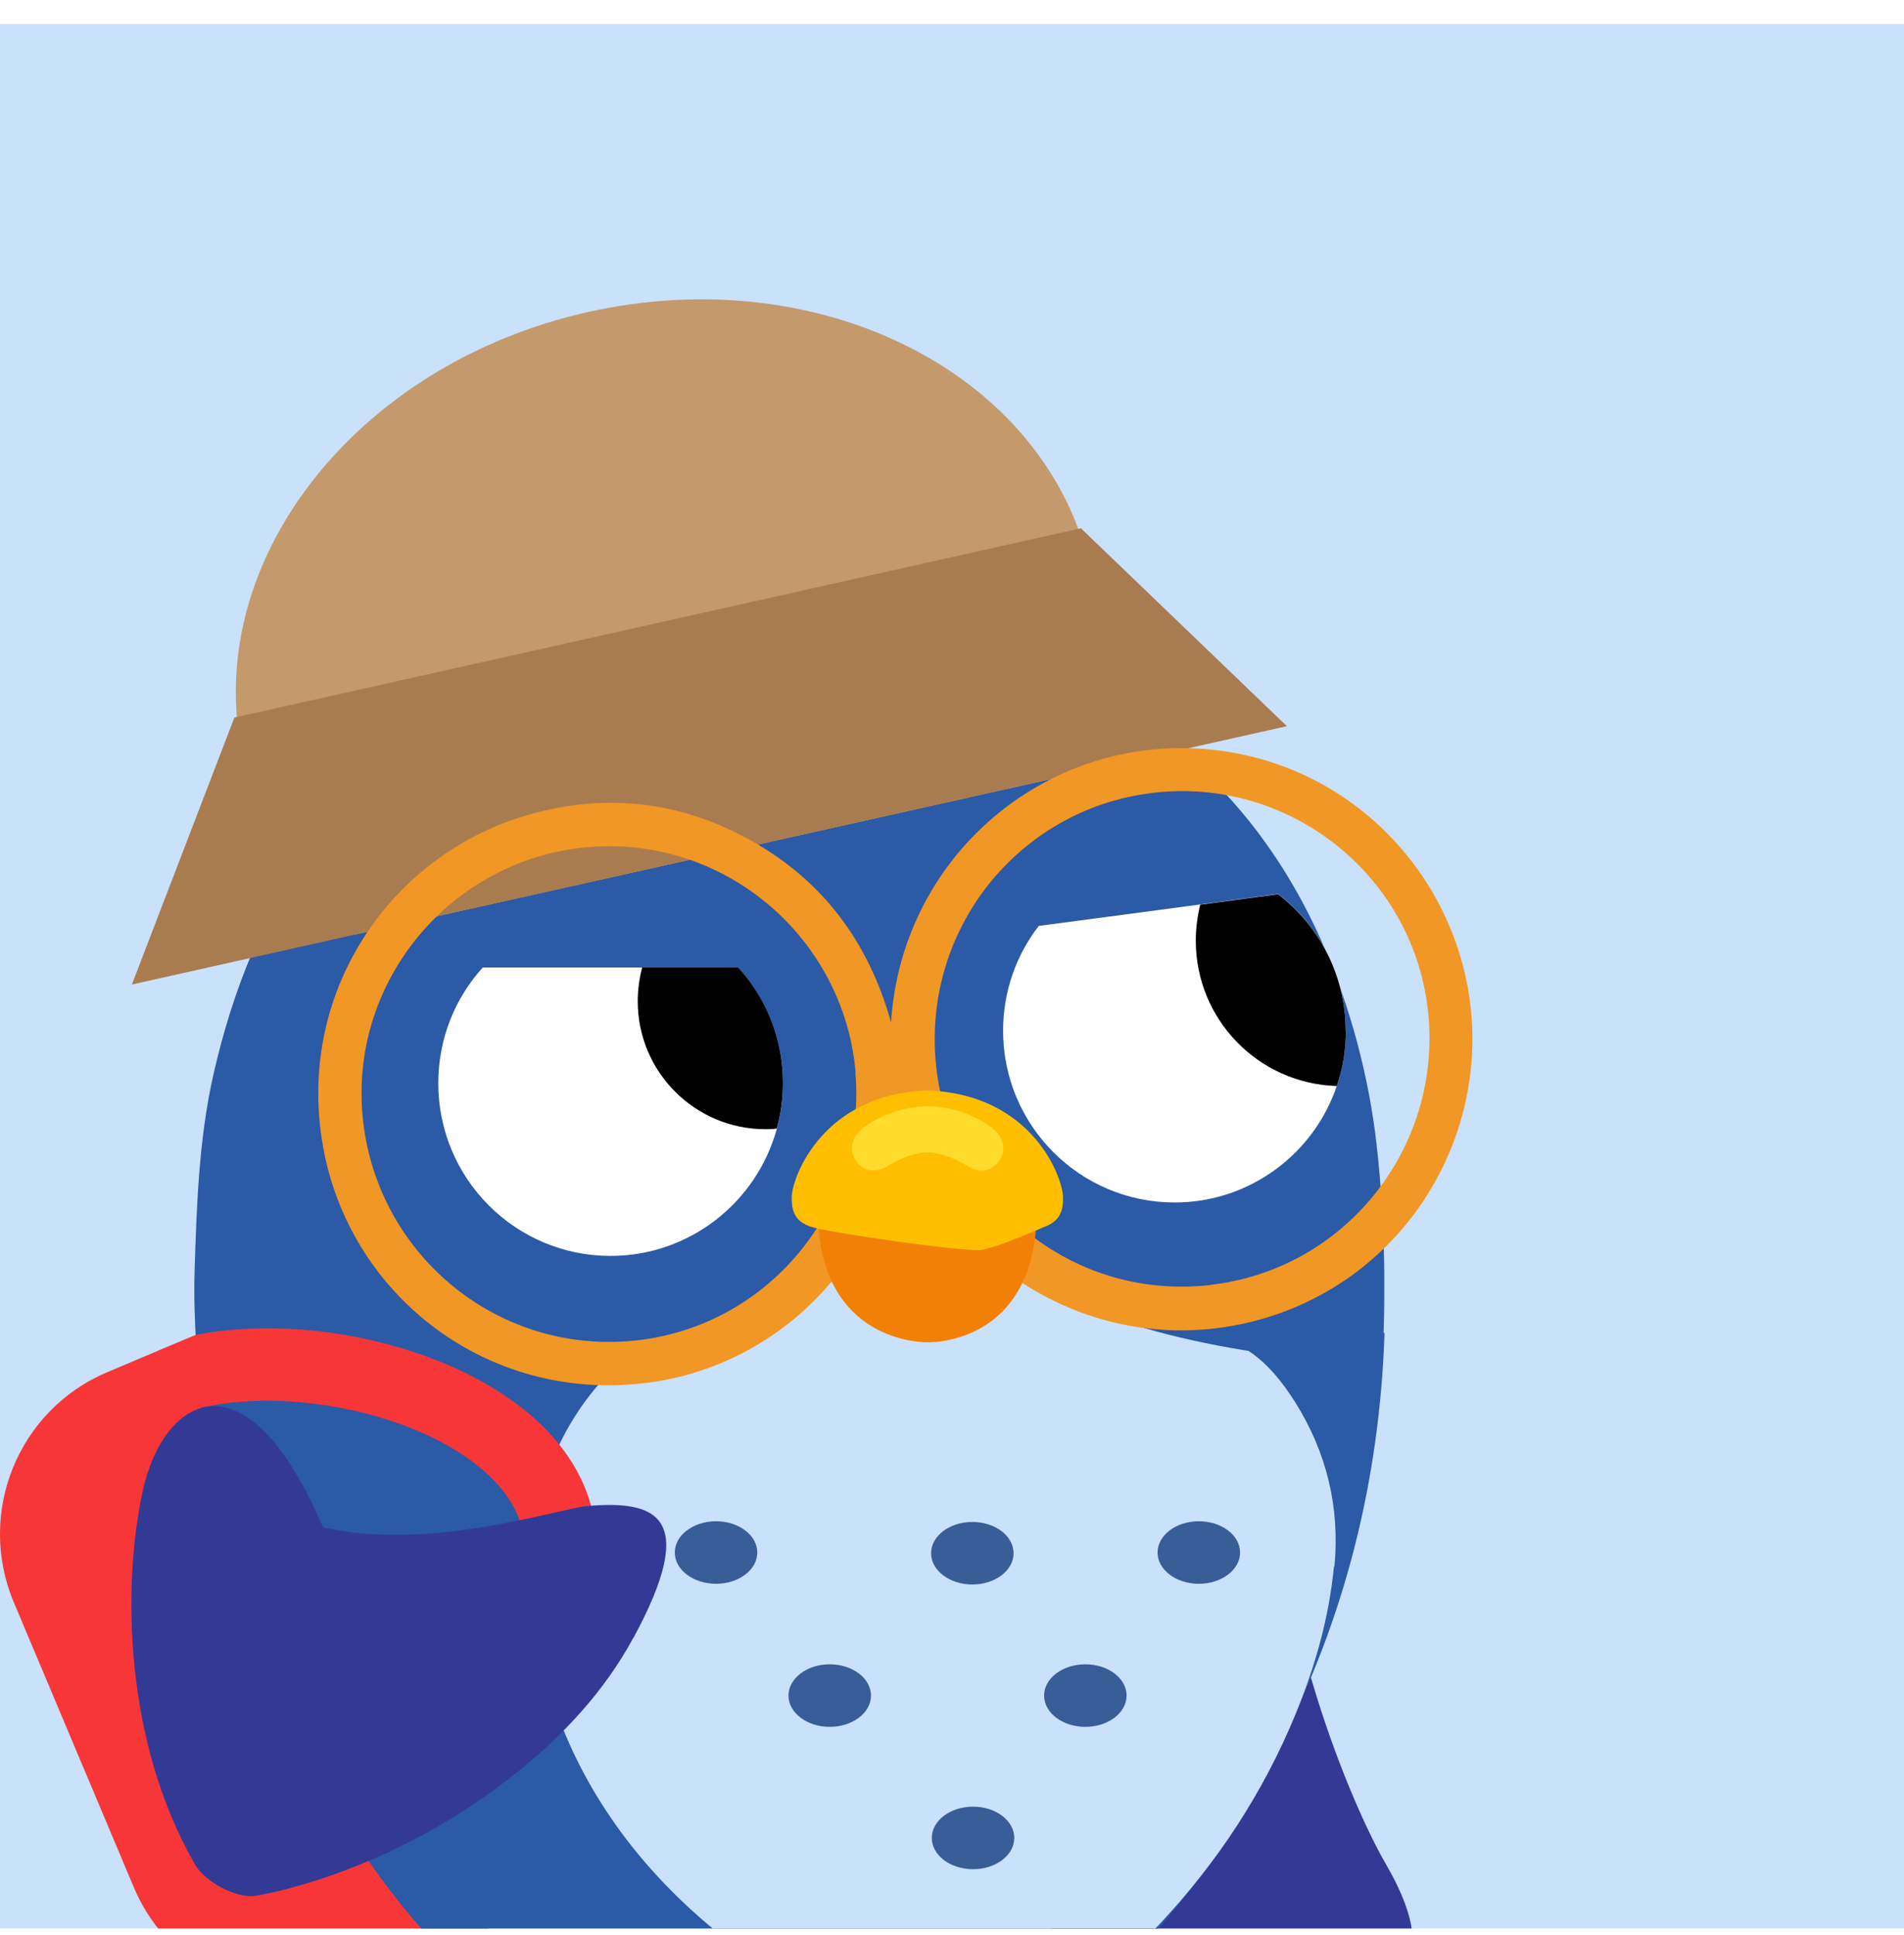 <svg width="186" height="189" viewBox="0 0 186 189" fill="none" xmlns="http://www.w3.org/2000/svg">
<g clip-path="url(#clip0_2557_47063)" filter="url(#filter0_d_2557_47063)">
<rect width="186" height="186" fill="#C9E1FB"/>
<g clip-path="url(#clip1_2557_47063)">
<path d="M49.827 185.088L35.51 191.128C26.792 194.797 16.731 190.718 13.066 181.966L1.344 154.138C-2.321 145.409 1.753 135.336 10.494 131.666L15.456 129.569L19.166 128.02L24.834 125.627C32.528 122.39 41.246 125.194 45.73 131.894C46.322 132.783 46.845 133.763 47.278 134.789L56.337 156.326L58.978 162.616C62.642 171.345 58.568 181.396 49.827 185.088Z" fill="#F73737"/>
<path d="M123.485 192.632C111.922 191.561 102.248 186.547 102.248 186.547C103.796 184.724 105.344 182.741 106.937 180.553C113.697 171.3 118.318 161.386 120.89 152.064C122.461 146.366 123.485 140.623 124.191 135.381C123.963 155.483 132.294 174.377 135.322 179.596C142.173 191.379 135.071 193.726 123.508 192.632H123.485Z" fill="#333A95"/>
<path d="M135.253 127.837C134.775 142.15 131.407 155.779 124.76 168.542C121.664 174.491 118.182 180.188 113.789 185.271C112.104 187.231 110.352 189.077 108.508 190.832C103.386 195.732 97.65 199.834 91.186 203.002C87.771 204.666 84.152 205.646 80.374 206.01C79.577 206.079 78.757 206.238 77.961 206.238C74.979 206.284 72.088 205.919 69.288 205.213C65.806 204.324 62.46 202.888 59.273 200.996C48.051 194.364 39.197 185.362 32.618 174.103C28.794 167.539 25.539 160.702 23.331 153.409C21.761 148.235 20.555 142.993 19.894 137.637C19.553 134.789 19.325 131.917 19.166 129.068C19.029 126.675 18.938 124.282 19.007 121.912C19.212 115.393 19.416 108.898 20.873 102.494C22.74 94.334 25.79 86.722 30.638 79.862C32.778 76.831 35.373 74.21 38.081 71.703C40.676 69.31 43.362 67.053 46.025 64.752C47.801 63.225 48.802 61.379 48.575 59.008C48.529 58.484 48.438 57.96 48.279 57.459C48.165 57.026 48.006 56.615 47.824 56.205C47.755 56.045 47.664 55.863 47.573 55.704C47.505 55.59 47.437 55.476 47.368 55.362C46.526 53.926 45.525 52.627 44.455 51.396C44.455 51.396 44.455 51.396 44.432 51.373C43.658 50.462 42.816 49.596 41.928 48.798C41.609 48.502 41.314 48.205 40.995 47.932C40.494 47.476 39.88 47.134 39.333 46.724C39.151 46.587 39.083 46.405 39.083 46.222C39.083 45.903 39.311 45.607 39.675 45.562C39.766 45.562 39.88 45.562 39.971 45.562C42.201 45.539 44.341 45.881 46.344 46.747C46.868 46.997 47.368 47.248 47.869 47.522C50.145 48.843 52.285 50.279 54.015 52.217C54.06 52.262 54.106 52.331 54.151 52.376C54.243 52.467 54.311 52.558 54.379 52.65C54.447 52.718 54.516 52.809 54.561 52.877C54.63 52.946 54.675 53.037 54.743 53.105C54.812 53.174 54.857 53.265 54.925 53.333C55.017 53.447 55.108 53.584 55.199 53.698C55.199 53.698 55.199 53.698 55.199 53.721C55.358 53.926 55.517 54.154 55.722 54.359C55.836 54.473 55.995 54.427 56.064 54.313C56.064 54.291 56.086 54.245 56.064 54.199C56.064 54.063 56.041 53.949 55.995 53.812C55.904 53.447 55.836 53.083 55.768 52.718C55.563 51.487 55.358 50.279 55.267 49.049C55.221 48.388 55.199 47.727 55.199 47.089C55.199 47.043 55.199 46.997 55.199 46.952C55.199 46.952 55.199 46.929 55.199 46.906C55.199 46.77 55.199 46.61 55.221 46.473C55.221 46.382 55.221 46.291 55.221 46.2C55.244 45.812 55.29 45.425 55.335 45.06C55.335 44.969 55.335 44.878 55.381 44.809C55.381 44.696 55.404 44.582 55.426 44.468C55.586 43.442 55.859 42.439 56.223 41.482C56.268 41.368 56.314 41.277 56.337 41.163C56.405 41.026 56.45 40.867 56.542 40.707C56.564 40.639 56.587 40.593 56.633 40.525C56.769 40.206 56.928 39.909 57.111 39.613C57.202 39.454 57.316 39.271 57.407 39.112C57.475 38.998 57.543 38.884 57.611 38.793C57.68 38.702 57.748 38.61 57.816 38.519C57.816 38.519 57.839 38.474 57.862 38.474C57.93 38.382 57.998 38.291 58.067 38.2C58.135 38.109 58.203 38.018 58.294 37.927C58.522 37.653 58.749 37.38 59.023 37.129C59.114 37.038 59.205 36.947 59.273 36.878C59.683 36.468 60.32 35.967 60.866 35.967C60.935 35.967 61.003 35.967 61.048 36.012C61.367 36.24 61.185 37.083 61.185 37.448C61.094 40.798 61.618 44.057 62.687 47.248C63.097 48.479 63.575 49.664 64.144 50.803C64.372 51.282 64.622 51.738 64.873 52.194C64.941 52.308 65.009 52.422 65.077 52.536C65.123 52.627 65.168 52.695 65.237 52.786C65.282 52.877 65.351 52.969 65.396 53.06C65.487 53.197 65.555 53.333 65.647 53.447C65.715 53.561 65.783 53.652 65.851 53.766C65.942 53.903 66.033 54.04 66.124 54.177C66.124 54.199 66.17 54.245 66.193 54.268C66.352 54.473 66.511 54.678 66.694 54.929C66.762 55.043 66.921 55.043 66.99 54.952C67.035 54.929 67.058 54.883 67.058 54.837C67.058 54.701 67.081 54.587 67.081 54.45C67.081 54.404 67.149 53.766 67.172 53.516C67.285 50.986 67.672 48.524 68.924 46.268C69.106 45.926 69.311 45.584 69.539 45.242C70.609 43.647 72.134 42.029 73.886 41.573C73.955 41.573 74.046 41.573 74.114 41.573C74.296 41.573 74.456 41.687 74.478 41.869C74.478 42.12 74.273 42.781 74.046 43.761C73.886 44.445 73.704 45.288 73.568 46.268C73.226 48.889 73.249 51.305 74.228 53.971C74.478 54.655 74.956 55.248 75.571 55.658C76.026 55.954 76.595 56.228 77.073 56.251C80.419 56.41 83.788 56.547 87.111 57.117C91.436 57.869 95.624 59.099 99.63 60.9C103.773 62.746 107.779 64.934 111.421 67.646C113.22 68.991 114.881 70.563 116.566 72.09C119.274 74.506 121.642 77.173 123.667 80.022C126.763 84.352 129.153 89.138 130.974 94.289C132.158 97.639 133.068 101.035 133.728 104.499C134.024 106.072 134.275 107.667 134.457 109.263C134.958 113.616 135.208 118.014 135.231 122.39C135.231 124.213 135.231 126.014 135.162 127.837H135.253Z" fill="#2B5AA6"/>
<path d="M130.314 150.628C129.836 155.642 128.47 160.428 126.558 165.078C123.394 172.758 118.91 179.573 113.242 185.613C111.49 187.481 106.095 192.951 98.401 195.276C94.919 196.051 92.779 195.891 92.779 195.891C92.779 195.891 84.676 196.529 74.524 189.669C54.356 176.04 50.919 157.58 52.126 147.438C52.171 147.05 52.217 146.685 52.285 146.321C54.061 135.153 61.64 129.866 61.64 129.866C80.738 127.701 85.268 112.271 85.268 112.271H92.734C92.734 112.271 92.597 124.806 121.664 129.547C121.778 129.547 121.892 129.592 122.006 129.615C123.872 130.868 125.284 132.646 126.513 134.583C129.608 139.506 130.906 144.885 130.36 150.651L130.314 150.628Z" fill="#C9E1FB"/>
<path d="M69.949 152.338C72.174 152.338 73.978 150.97 73.978 149.284C73.978 147.597 72.174 146.23 69.949 146.23C67.724 146.23 65.92 147.597 65.92 149.284C65.92 150.97 67.724 152.338 69.949 152.338Z" fill="#395D97"/>
<path d="M94.987 152.406C97.212 152.406 99.016 151.039 99.016 149.352C99.016 147.665 97.212 146.298 94.987 146.298C92.762 146.298 90.958 147.665 90.958 149.352C90.958 151.039 92.762 152.406 94.987 152.406Z" fill="#395D97"/>
<path d="M117.112 152.338C119.337 152.338 121.141 150.97 121.141 149.284C121.141 147.597 119.337 146.23 117.112 146.23C114.887 146.23 113.083 147.597 113.083 149.284C113.083 150.97 114.887 152.338 117.112 152.338Z" fill="#395D97"/>
<path d="M95.055 180.211C97.28 180.211 99.084 178.844 99.084 177.157C99.084 175.47 97.28 174.103 95.055 174.103C92.83 174.103 91.026 175.47 91.026 177.157C91.026 178.844 92.83 180.211 95.055 180.211Z" fill="#395D97"/>
<path d="M106.027 166.308C108.252 166.308 110.056 164.941 110.056 163.254C110.056 161.568 108.252 160.2 106.027 160.2C103.802 160.2 101.998 161.568 101.998 163.254C101.998 164.941 103.802 166.308 106.027 166.308Z" fill="#395D97"/>
<path d="M81.056 166.308C83.281 166.308 85.085 164.941 85.085 163.254C85.085 161.568 83.281 160.2 81.056 160.2C78.831 160.2 77.027 161.568 77.027 163.254C77.027 164.941 78.831 166.308 81.056 166.308Z" fill="#395D97"/>
<path d="M56.313 156.326C55.539 157.921 54.492 159.585 53.104 161.317C48.028 167.653 39.105 174.035 26.563 180.302C26.062 180.553 25.516 180.667 24.992 180.667C23.695 180.667 22.443 179.937 21.828 178.707C20.963 176.952 21.669 174.832 23.422 173.943C35.031 168.132 43.179 162.388 47.595 156.873C50.85 152.816 51.874 149.101 50.645 145.842C49.211 142.036 44.5 138.481 38.081 136.384C31.684 134.287 24.401 133.877 19.074 135.29C17.185 135.791 15.25 134.674 14.749 132.783C14.431 131.62 14.749 130.412 15.478 129.569L19.188 128.019C25.561 126.789 33.278 127.358 40.288 129.66C42.223 130.299 44.044 131.028 45.729 131.871C47.481 132.76 49.097 133.74 50.554 134.834C53.832 137.295 56.086 140.167 57.292 143.335C58.453 146.389 58.999 150.879 56.359 156.303L56.313 156.326Z" fill="#F73737"/>
<path d="M61.891 157.579C59.068 162.799 55.085 167.083 50.419 170.821C37.945 180.826 25.175 182.786 24.834 182.832C23.013 183.014 20.031 181.464 19.052 179.755C12.087 167.699 11.928 152.315 13.976 143.13C15.979 134.15 24.014 129.182 31.549 146.822C41.86 149.238 54.698 144.976 57.316 144.748C64.03 144.155 68.378 145.614 61.891 157.602V157.579Z" fill="#333A95"/>
<path d="M106.458 53.174C108.006 60.102 106.959 67.122 103.886 73.481L34.689 88.933C29.203 84.489 25.288 78.586 23.74 71.657C19.529 52.718 34.643 33.232 57.474 28.127C80.304 23.021 102.247 34.234 106.481 53.174H106.458Z" fill="#C49A6C"/>
<path d="M125.715 68.581L12.883 93.81L22.898 67.737L105.593 49.254L125.715 68.581Z" fill="#A97C50"/>
<path d="M143.653 95.907C142.059 82.141 130.519 70.814 115.541 70.723C100.791 70.632 88.044 82.073 87.043 97.502C84.858 89.685 80.396 83.668 73.363 79.748C66.329 75.828 58.863 75.031 51.147 77.378C37.808 81.435 28.612 95.109 31.685 110.311C34.371 123.553 46.162 133.33 60.252 132.942C61.526 132.897 62.778 132.783 64.007 132.601C71.906 131.347 78.666 126.88 82.991 120.499C85.768 116.396 87.521 111.496 87.862 106.163C89.16 111.496 92.028 116.191 95.875 119.815C102.567 126.105 112.263 129.182 122.188 126.766C122.893 126.584 123.576 126.401 124.259 126.174C137.416 121.889 145.155 108.921 143.653 95.93V95.907ZM83.56 102.403C84.698 115.644 74.956 127.404 61.731 128.612C48.415 129.843 36.647 120.02 35.418 106.619C34.212 93.423 44.022 81.663 57.27 80.409C70.745 79.156 82.445 89.229 83.583 102.38L83.56 102.403ZM118.204 123.165C118.045 123.165 117.863 123.211 117.704 123.211C115.928 123.37 114.176 123.347 112.514 123.142C101.156 121.775 92.415 112.522 91.413 101.377C90.207 88.044 99.904 76.284 113.22 75.031C126.467 73.777 138.281 83.531 139.533 96.728C140.785 109.924 131.293 121.684 118.227 123.142L118.204 123.165Z" fill="#F19725"/>
<path d="M62.732 92.147H47.163C44.454 95.132 42.815 99.098 42.815 103.451C42.815 112.772 50.35 120.316 59.637 120.316C67.399 120.316 73.931 115.051 75.889 107.895C76.276 106.482 76.481 105.001 76.481 103.474C76.481 99.121 74.842 95.155 72.111 92.169H62.732V92.147Z" fill="white"/>
<path d="M62.732 92.147C62.459 93.195 62.3 94.312 62.3 95.451C62.3 102.334 67.877 107.941 74.773 107.941C75.138 107.941 75.525 107.941 75.889 107.872C76.276 106.459 76.481 104.978 76.481 103.451C76.481 99.098 74.842 95.132 72.11 92.147H62.732Z" fill="black"/>
<path d="M131.474 98.323C131.474 100.214 131.179 102.038 130.587 103.724C128.356 110.334 122.096 115.097 114.744 115.097C105.503 115.097 97.991 107.599 97.991 98.323C97.991 94.471 99.289 90.916 101.474 88.09L117.248 85.993L124.851 84.967C128.857 88.021 131.452 92.876 131.452 98.3L131.474 98.323Z" fill="white"/>
<path d="M131.474 98.323C131.474 100.215 131.178 102.038 130.587 103.724C122.938 103.497 116.815 97.229 116.815 89.526C116.815 88.318 116.975 87.133 117.248 86.016L124.851 84.99C128.857 88.044 131.452 92.899 131.452 98.323H131.474Z" fill="black"/>
<path d="M101.201 117.764C100.2 129.114 90.617 128.749 90.617 128.749C90.617 128.749 80.965 129.045 79.964 117.718C79.964 117.718 101.201 117.764 101.201 117.786V117.764Z" fill="#F28006"/>
<path d="M102.157 117.422C101.725 117.604 97.605 119.427 95.943 119.724C94.441 119.997 80.419 117.969 79.076 117.422C78.849 117.331 78.644 117.24 78.462 117.126C77.597 116.579 77.301 115.758 77.346 114.505C77.415 112.567 80.396 104.499 90.594 104.157C100.791 104.499 103.773 112.567 103.842 114.505C103.91 116.009 103.455 116.898 102.134 117.445L102.157 117.422Z" fill="#FFBF00"/>
<path d="M97.582 111.086C96.512 112.476 95.124 111.929 94.486 111.519C92.21 110.129 90.617 110.197 90.617 110.197C90.617 110.197 89.023 110.129 86.747 111.519C86.087 111.907 84.721 112.476 83.651 111.086C83.06 110.311 82.923 108.875 84.312 107.827C87.271 105.571 90.617 105.707 90.617 105.707C90.617 105.707 93.986 105.571 96.922 107.827C98.31 108.898 98.174 110.311 97.582 111.086Z" fill="#FFDC2B"/>
</g>
</g>
<defs>
<filter id="filter0_d_2557_47063" x="0" y="0" width="186" height="188.339" filterUnits="userSpaceOnUse" color-interpolation-filters="sRGB">
<feFlood flood-opacity="0" result="BackgroundImageFix"/>
<feColorMatrix in="SourceAlpha" type="matrix" values="0 0 0 0 0 0 0 0 0 0 0 0 0 0 0 0 0 0 127 0" result="hardAlpha"/>
<feOffset dy="2.339"/>
<feComposite in2="hardAlpha" operator="out"/>
<feColorMatrix type="matrix" values="0 0 0 0 0.529 0 0 0 0 0.529 0 0 0 0 0.529 0 0 0 1 0"/>
<feBlend mode="normal" in2="BackgroundImageFix" result="effect1_dropShadow_2557_47063"/>
<feBlend mode="normal" in="SourceGraphic" in2="effect1_dropShadow_2557_47063" result="shape"/>
</filter>
<clipPath id="clip0_2557_47063">
<rect width="186" height="186" fill="white"/>
</clipPath>
<clipPath id="clip1_2557_47063">
<rect width="143.835" height="192.949" fill="white" transform="translate(0 26.896)"/>
</clipPath>
</defs>
</svg>
